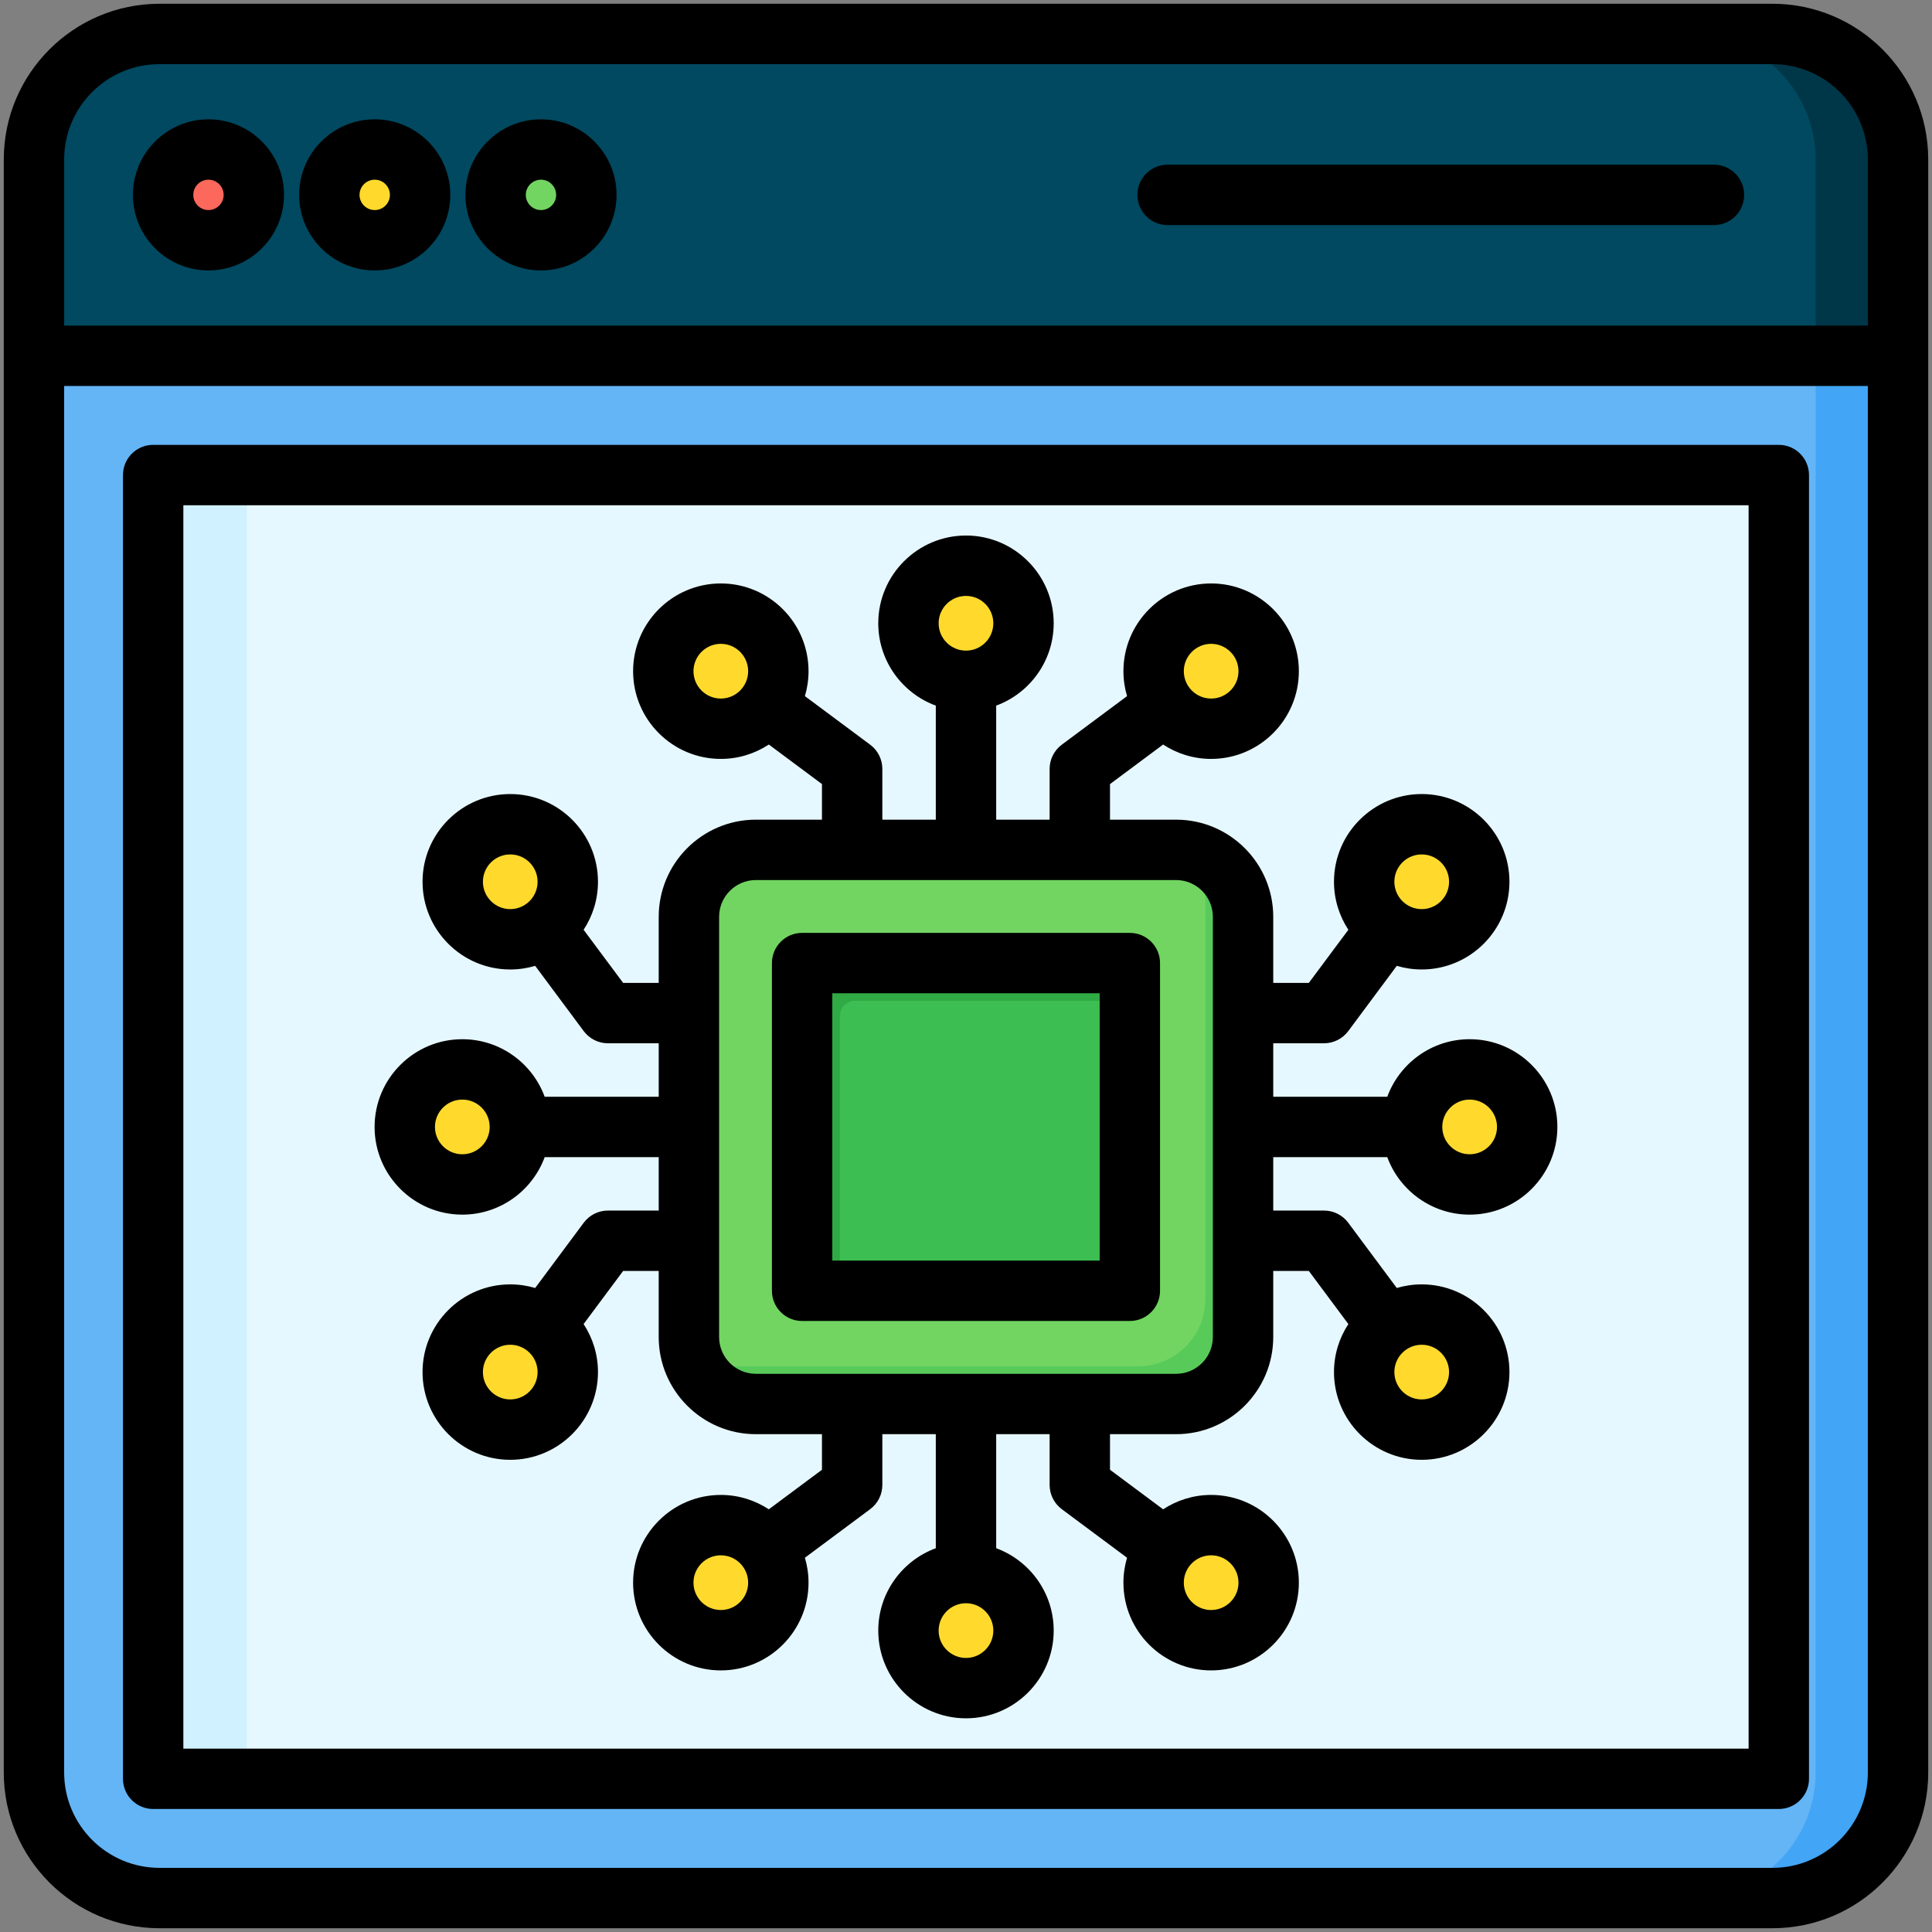 <svg id="Layer_1" enable-background="new 0 0 512 512" viewBox="0 0 512 512" xmlns="http://www.w3.org/2000/svg"><rect x="0" y="0" width="512" height="512" fill="#808080" stroke="none"/><g clip-rule="evenodd" fill-rule="evenodd"><g><g><path d="m42.27 9h427.46c18.299 0 33.27 14.971 33.27 33.27v427.46c0 18.298-14.971 33.27-33.27 33.27h-427.46c-18.299 0-33.27-14.971-33.27-33.27v-427.46c0-18.299 14.971-33.27 33.27-33.27z" fill="#64b5f6"/><path d="m46.282 128.861h419.436c1.492 0 2.713 1.221 2.713 2.713v334.144c0 1.492-1.221 2.713-2.713 2.713h-419.436c-1.492 0-2.713-1.221-2.713-2.713v-334.144c.001-1.492 1.221-2.713 2.713-2.713z" fill="#e6f8ff"/><path d="m469.73 9h-21.833c18.299 0 33.27 14.972 33.27 33.27v427.461c0 18.298-14.971 33.269-33.27 33.269h21.833c18.299 0 33.27-14.971 33.27-33.269v-427.461c0-18.298-14.971-33.27-33.27-33.27z" fill="#42a5f5"/><path d="m46.282 128.861h21.822c-1.492 0-2.713 1.22-2.713 2.713v334.144c0 1.493 1.221 2.713 2.713 2.713h-21.822c-1.493 0-2.713-1.22-2.713-2.713v-334.144c.001-1.493 1.221-2.713 2.713-2.713z" fill="#d0f1ff"/><path d="m9 42.27v52.022h494v-52.022c0-18.298-14.972-33.27-33.269-33.27h-427.461c-18.299 0-33.27 14.972-33.27 33.27z" fill="#004960"/><path d="m503 42.27v52.022h-21.833v-52.022c0-18.298-14.971-33.27-33.27-33.27h21.833c18.299 0 33.27 14.972 33.27 33.27z" fill="#003748"/><ellipse cx="55.408" cy="51.647" fill="#fc685b" rx="13" ry="13" transform="matrix(.973 -.23 .23 .973 -10.384 14.112)"/><path d="m55.408 38.647c5.185 0 9.66 3.036 11.747 7.427-2.209-1.735-4.995-2.77-8.022-2.77-7.18 0-13 5.82-13 13 0 1.995.45 3.885 1.253 5.574-3.031-2.38-4.978-6.078-4.978-10.231 0-7.18 5.82-13 13-13z" fill="#f35244"/><ellipse cx="99.74" cy="51.647" fill="#ffda2d" rx="13" ry="13" transform="matrix(.973 -.23 .23 .973 -9.198 24.297)"/><path d="m99.74 38.647c5.185 0 9.661 3.036 11.748 7.427-2.21-1.735-4.995-2.77-8.022-2.77-7.18 0-13 5.82-13 13 0 1.995.45 3.885 1.253 5.574-3.031-2.38-4.978-6.078-4.978-10.231-.001-7.18 5.819-13 12.999-13z" fill="#ffc700"/><ellipse cx="144.534" cy="51.647" fill="#72d561" rx="13" ry="13" transform="matrix(.973 -.23 .23 .973 -8 34.589)"/><path d="m144.534 38.647c5.185 0 9.66 3.036 11.747 7.427-2.209-1.735-4.995-2.77-8.022-2.77-7.18 0-13 5.82-13 13 0 1.995.45 3.885 1.253 5.574-3.031-2.38-4.978-6.078-4.978-10.231 0-7.18 5.82-13 13-13z" fill="#3cbe52"/></g><g><path d="m256 453.368c-11.732 0-21.246-9.514-21.246-21.246s9.514-21.246 21.246-21.246 21.246 9.514 21.246 21.246c0 11.731-9.514 21.246-21.246 21.246zm142.02-219.692c0 11.732-9.514 21.246-21.246 21.246s-21.246-9.514-21.246-21.246 9.514-21.246 21.246-21.246c11.731 0 21.246 9.515 21.246 21.246zm-206.99-77.05c11.732 0 21.246 9.514 21.246 21.246s-9.514 21.247-21.246 21.247-21.246-9.514-21.246-21.247c0-11.731 9.515-21.246 21.246-21.246zm129.939 0c11.732 0 21.246 9.514 21.246 21.246s-9.514 21.247-21.246 21.247-21.246-9.515-21.246-21.247c0-11.731 9.514-21.246 21.246-21.246zm-64.969-12.702c11.732 0 21.246 9.515 21.246 21.246 0 11.732-9.514 21.247-21.246 21.247s-21.246-9.515-21.246-21.247c0-11.731 9.514-21.246 21.246-21.246zm-142.02 89.752c0-11.732 9.515-21.246 21.246-21.246 11.732 0 21.247 9.514 21.247 21.246s-9.514 21.246-21.247 21.246c-11.731.001-21.246-9.514-21.246-21.246zm284.04 129.939c0 11.732-9.514 21.246-21.246 21.246s-21.246-9.514-21.246-21.246 9.515-21.246 21.246-21.246 21.246 9.515 21.246 21.246zm12.702-64.969c0 11.732-9.514 21.246-21.246 21.246s-21.247-9.514-21.247-21.246 9.514-21.246 21.247-21.246c11.731 0 21.246 9.514 21.246 21.246zm-296.742 64.969c0-11.732 9.515-21.246 21.246-21.246 11.732 0 21.247 9.515 21.247 21.246 0 11.732-9.514 21.246-21.247 21.246-11.731.001-21.246-9.514-21.246-21.246zm-12.702-64.969c0-11.732 9.514-21.246 21.246-21.246s21.246 9.514 21.246 21.246-9.514 21.246-21.246 21.246c-11.731 0-21.246-9.514-21.246-21.246zm89.752 142.02c-11.732 0-21.246-9.514-21.246-21.246s9.514-21.246 21.246-21.246 21.246 9.514 21.246 21.246c.001 11.731-9.514 21.246-21.246 21.246zm129.939 0c-11.732 0-21.246-9.514-21.246-21.246s9.514-21.246 21.246-21.246 21.246 9.514 21.246 21.246c0 11.731-9.514 21.246-21.246 21.246z" fill="#ffda2d"/><path d="m256 453.368c-6.769 0-12.799-3.168-16.69-8.101 3.185 1.905 6.908 3.001 10.888 3.001 11.732 0 21.246-9.514 21.246-21.246 0-4.963-1.703-9.529-4.555-13.146 6.203 3.711 10.358 10.493 10.358 18.245-.001 11.732-9.515 21.247-21.247 21.247zm142.02-219.692c0 11.732-9.514 21.246-21.246 21.246-6.769 0-12.799-3.167-16.69-8.1 3.185 1.905 6.908 3.001 10.888 3.001 11.732 0 21.246-9.515 21.246-21.246 0-4.963-1.703-9.529-4.556-13.146 6.202 3.711 10.358 10.493 10.358 18.245zm-196.102-74.049c6.203 3.711 10.358 10.493 10.358 18.245 0 11.732-9.514 21.247-21.246 21.247-6.769 0-12.799-3.168-16.691-8.101 3.184 1.905 6.909 3.001 10.889 3.001 11.732 0 21.246-9.514 21.246-21.246 0-4.963-1.703-9.529-4.556-13.146zm129.939 0c6.203 3.711 10.358 10.493 10.358 18.245 0 11.732-9.514 21.247-21.246 21.247-6.769 0-12.799-3.167-16.69-8.1 3.184 1.905 6.908 3 10.888 3 11.732 0 21.246-9.514 21.246-21.246 0-4.963-1.703-9.529-4.556-13.146zm-64.969-12.702c6.203 3.71 10.358 10.493 10.358 18.245 0 11.732-9.514 21.247-21.246 21.247-6.769 0-12.799-3.168-16.691-8.101 3.184 1.905 6.909 3.001 10.888 3.001 11.732 0 21.246-9.514 21.246-21.247.001-4.962-1.702-9.528-4.555-13.145zm-120.773 68.506c6.204 3.71 10.358 10.493 10.358 18.245 0 11.732-9.514 21.246-21.247 21.246-6.769 0-12.799-3.167-16.69-8.1 3.185 1.905 6.908 3.001 10.888 3.001 11.732 0 21.246-9.514 21.246-21.246.001-4.964-1.703-9.529-4.555-13.146zm251.905 148.184c0 11.732-9.514 21.246-21.246 21.246-6.769 0-12.799-3.168-16.69-8.101 3.185 1.905 6.908 3.001 10.888 3.001 11.732 0 21.246-9.514 21.246-21.246 0-4.963-1.703-9.529-4.556-13.146 6.202 3.711 10.358 10.494 10.358 18.246zm12.702-64.969c0 11.732-9.514 21.246-21.246 21.246-6.769 0-12.799-3.167-16.69-8.101 3.184 1.905 6.908 3.001 10.888 3.001 11.732 0 21.246-9.514 21.246-21.246 0-4.963-1.703-9.529-4.556-13.146 6.202 3.711 10.358 10.494 10.358 18.246zm-264.607 46.724c6.203 3.711 10.358 10.493 10.358 18.245 0 11.732-9.514 21.246-21.247 21.246-6.769 0-12.799-3.168-16.69-8.101 3.185 1.905 6.908 3.001 10.888 3.001 11.732 0 21.246-9.514 21.246-21.246.001-4.963-1.702-9.528-4.555-13.145zm-12.702-64.969c6.204 3.71 10.358 10.493 10.358 18.245 0 11.732-9.514 21.246-21.246 21.246-6.769 0-12.799-3.167-16.69-8.101 3.185 1.905 6.908 3.001 10.888 3.001 11.732 0 21.246-9.514 21.246-21.246 0-4.963-1.704-9.529-4.556-13.145zm57.617 160.265c-6.769 0-12.799-3.167-16.69-8.101 3.185 1.905 6.908 3.001 10.888 3.001 11.732 0 21.246-9.514 21.246-21.246 0-4.963-1.703-9.529-4.556-13.146 6.203 3.711 10.358 10.493 10.358 18.245.001 11.732-9.514 21.247-21.246 21.247zm129.939 0c-6.769 0-12.799-3.167-16.69-8.101 3.185 1.905 6.908 3.001 10.888 3.001 11.732 0 21.246-9.514 21.246-21.246 0-4.963-1.703-9.529-4.556-13.146 6.203 3.711 10.358 10.493 10.358 18.245 0 11.732-9.514 21.247-21.246 21.247z" fill="#ffc700"/></g><g><path d="m200.321 225.219h111.357c9.762 0 17.749 7.987 17.749 17.749v111.357c0 9.762-7.987 17.749-17.749 17.749h-111.357c-9.762 0-17.749-7.987-17.749-17.749v-111.358c0-9.762 7.987-17.748 17.749-17.748z" fill="#72d561"/><path d="m318.185 226.461c6.568 2.609 11.242 9.038 11.242 16.506v111.357c0 9.762-7.987 17.749-17.749 17.749h-111.357c-7.468 0-13.898-4.675-16.507-11.242 2.017.801 4.213 1.242 6.506 1.242h111.357c9.762 0 17.749-7.987 17.749-17.749v-111.357c.001-2.294-.44-4.489-1.241-6.506z" fill="#57ca5a"/><path d="m216.572 255.218h78.856c2.2 0 4 1.8 4 4v78.856c0 2.2-1.8 4-4 4h-78.856c-2.2 0-4-1.8-4-4v-78.856c0-2.2 1.8-4 4-4z" fill="#3cbe52"/><path d="m216.572 255.218h78.856c2.2 0 4 1.8 4 4v6h-72.855c-2.2 0-4 1.8-4 4v72.855h-6c-2.2 0-4-1.8-4-4v-78.856c-.001-2.199 1.799-3.999 3.999-3.999z" fill="#30aa44"/></g></g><path d="m220.568 263.223h70.855v70.85h-70.855zm-7.999 86.849h86.853c4.419 0 7.999-3.58 7.999-7.999v-86.848c0-4.419-3.58-7.999-7.999-7.999h-86.853c-4.419 0-7.999 3.58-7.999 7.999v86.848c0 4.419 3.579 7.999 7.999 7.999zm-90.051-58.668c4.004 0 7.254 3.25 7.254 7.249 0 3.99-3.25 7.24-7.254 7.24-4 0-7.249-3.25-7.249-7.24 0-3.999 3.249-7.249 7.249-7.249zm68.053-48.433v111.35c0 5.381 4.367 9.753 9.749 9.753h111.35c5.381 0 9.749-4.372 9.749-9.753v-111.35c0-5.377-4.367-9.749-9.749-9.749h-111.35c-5.381 0-9.749 4.372-9.749 9.749zm-62.592-9.301c0-3.99 3.25-7.24 7.24-7.24 4 0 7.249 3.25 7.249 7.24 0 4.004-3.25 7.254-7.249 7.254-3.99 0-7.24-3.25-7.24-7.254zm63.055-48.546c-4.004 0-7.254-3.25-7.254-7.254 0-3.985 3.25-7.249 7.254-7.249 3.985 0 7.235 3.264 7.235 7.249-.001 4.004-3.25 7.254-7.235 7.254zm64.968-27.2c3.99 0 7.24 3.25 7.24 7.249s-3.25 7.249-7.24 7.249c-4.004 0-7.254-3.25-7.254-7.249s3.25-7.249 7.254-7.249zm64.96 12.697c3.999 0 7.249 3.264 7.249 7.249 0 4.005-3.25 7.254-7.249 7.254-3.99 0-7.24-3.25-7.24-7.254 0-3.985 3.25-7.249 7.24-7.249zm55.809 55.81c3.99 0 7.249 3.25 7.249 7.24 0 4.004-3.259 7.254-7.249 7.254-3.999 0-7.249-3.25-7.249-7.254 0-3.991 3.25-7.24 7.249-7.24zm12.697 64.973c4.004 0 7.254 3.25 7.254 7.249 0 3.99-3.25 7.24-7.254 7.24-3.986 0-7.249-3.25-7.249-7.24 0-3.999 3.263-7.249 7.249-7.249zm-5.448 72.209c0 3.999-3.259 7.249-7.249 7.249-3.999 0-7.249-3.25-7.249-7.249 0-3.99 3.25-7.24 7.249-7.24 3.99 0 7.249 3.249 7.249 7.24zm-63.058 48.56c3.999 0 7.249 3.25 7.249 7.249 0 3.99-3.25 7.249-7.249 7.249-3.99 0-7.24-3.259-7.24-7.249 0-3.999 3.25-7.249 7.24-7.249zm-64.96 27.2c-4.004 0-7.254-3.25-7.254-7.249 0-4 3.25-7.249 7.254-7.249 3.99 0 7.24 3.25 7.24 7.249s-3.25 7.249-7.24 7.249zm-64.968-12.702c-4.004 0-7.254-3.259-7.254-7.249 0-3.999 3.25-7.249 7.254-7.249 3.985 0 7.235 3.25 7.235 7.249-.001 3.99-3.25 7.249-7.235 7.249zm-55.815-55.809c-3.99 0-7.24-3.25-7.24-7.249 0-3.99 3.25-7.24 7.24-7.24 4 0 7.249 3.25 7.249 7.24 0 3.999-3.249 7.249-7.249 7.249zm-12.701-48.971c10.013 0 18.564-6.358 21.832-15.239h30.218v14.159h-13.447c-2.533 0-4.91 1.193-6.424 3.221l-12.867 17.3c-2.089-.622-4.311-.957-6.613-.957-12.819 0-23.238 10.428-23.238 23.238 0 12.819 10.419 23.252 23.238 23.252s23.252-10.433 23.252-23.252c0-4.693-1.401-9.06-3.811-12.72l10.48-14.079h9.428v17.508c0 14.201 11.55 25.752 25.752 25.752h17.512v9.428l-14.083 10.48c-3.66-2.396-8.027-3.811-12.715-3.811-12.824 0-23.252 10.433-23.252 23.252s10.428 23.252 23.252 23.252c12.81 0 23.238-10.433 23.238-23.252 0-2.301-.34-4.509-.962-6.607l17.3-12.871c2.033-1.509 3.222-3.891 3.222-6.419v-13.451h14.168v30.218c-8.886 3.273-15.248 11.819-15.248 21.832 0 12.819 10.433 23.247 23.252 23.247 12.81 0 23.238-10.428 23.238-23.247 0-10.013-6.362-18.559-15.239-21.832v-30.218h14.159v13.451c0 2.528 1.203 4.91 3.221 6.419l17.3 12.871c-.622 2.099-.962 4.306-.962 6.607 0 12.819 10.433 23.252 23.243 23.252 12.819 0 23.247-10.433 23.247-23.252s-10.428-23.252-23.247-23.252c-4.693 0-9.06 1.415-12.72 3.811l-14.079-10.48v-9.428h17.508c14.201 0 25.752-11.551 25.752-25.752v-17.508h9.428l10.48 14.079c-2.401 3.66-3.811 8.027-3.811 12.72 0 12.819 10.433 23.252 23.252 23.252s23.247-10.433 23.247-23.252c0-12.81-10.428-23.238-23.247-23.238-2.302 0-4.509.335-6.612.957l-12.866-17.3c-1.514-2.028-3.891-3.221-6.424-3.221h-13.446v-14.159h30.218c3.268 8.881 11.819 15.239 21.828 15.239 12.824 0 23.252-10.428 23.252-23.238 0-12.824-10.428-23.252-23.252-23.252-10.008 0-18.559 6.363-21.828 15.253h-30.218v-14.173h13.446c2.533 0 4.91-1.198 6.424-3.217l12.866-17.305c2.104.623 4.311.962 6.612.962 12.819 0 23.247-10.433 23.247-23.252 0-12.81-10.428-23.238-23.247-23.238s-23.252 10.428-23.252 23.238c0 4.702 1.41 9.074 3.811 12.729l-10.48 14.083h-9.428v-17.512c0-14.201-11.551-25.747-25.752-25.747h-17.508v-9.433l14.079-10.48c3.66 2.401 8.027 3.811 12.72 3.811 12.819 0 23.247-10.428 23.247-23.252 0-12.819-10.428-23.247-23.247-23.247-12.81 0-23.243 10.428-23.243 23.247 0 2.302.34 4.523.962 6.613l-17.3 12.871c-2.019 1.509-3.221 3.886-3.221 6.419v13.451h-14.159v-30.223c8.876-3.269 15.239-11.819 15.239-21.828 0-12.819-10.428-23.252-23.238-23.252-12.819 0-23.252 10.433-23.252 23.252 0 10.008 6.363 18.559 15.248 21.828v30.223h-14.168v-13.451c0-2.533-1.189-4.91-3.222-6.419l-17.3-12.871c.623-2.089.962-4.311.962-6.613 0-12.819-10.428-23.247-23.238-23.247-12.824 0-23.252 10.428-23.252 23.247 0 12.824 10.428 23.252 23.252 23.252 4.688 0 9.056-1.41 12.715-3.811l14.083 10.48v9.433h-17.51c-14.201 0-25.752 11.546-25.752 25.747v17.512h-9.428l-10.48-14.081c2.41-3.655 3.811-8.027 3.811-12.729 0-12.81-10.433-23.238-23.252-23.238s-23.238 10.428-23.238 23.238c0 12.819 10.419 23.252 23.238 23.252 2.302 0 4.523-.34 6.613-.962l12.867 17.305c1.514 2.019 3.891 3.217 6.424 3.217h13.447v14.173h-30.22c-3.269-8.89-11.82-15.253-21.832-15.253-12.819 0-23.247 10.428-23.247 23.252 0 12.808 10.428 23.236 23.247 23.236zm340.88 141.512v-329.509h-414.81v329.509zm8.004-345.512h-430.813c-4.419 0-7.999 3.58-7.999 8.004v345.507c0 4.419 3.58 7.999 7.999 7.999h430.813c4.419 0 7.999-3.58 7.999-7.999v-345.507c0-4.424-3.58-8.004-7.999-8.004zm-328.033-70.27c2.221 0 4.018 1.811 4.018 4.033 0 2.207-1.797 4.018-4.018 4.018-2.222 0-4.028-1.811-4.028-4.018.001-2.222 1.807-4.033 4.028-4.033zm0 24.049c11.041 0 20.021-8.975 20.021-20.017 0-11.051-8.98-20.031-20.021-20.031-11.051 0-20.026 8.98-20.026 20.031 0 11.042 8.976 20.017 20.026 20.017zm158.052-20.016c0-4.424 3.58-8.004 7.999-8.004h144.8c4.419 0 7.999 3.58 7.999 8.004 0 4.41-3.58 7.999-7.999 7.999h-144.799c-4.42 0-8-3.59-8-7.999zm-202.113-4.033c2.222 0 4.023 1.811 4.023 4.033 0 2.207-1.801 4.018-4.023 4.018-2.217 0-4.028-1.811-4.028-4.018 0-2.222 1.812-4.033 4.028-4.033zm0 24.049c11.041 0 20.021-8.975 20.021-20.017 0-11.051-8.98-20.031-20.021-20.031-11.046 0-20.031 8.98-20.031 20.031.001 11.042 8.985 20.017 20.031 20.017zm-44.06-24.049c2.221 0 4.023 1.811 4.023 4.033 0 2.207-1.802 4.018-4.023 4.018-2.217 0-4.028-1.811-4.028-4.018 0-2.222 1.811-4.033 4.028-4.033zm0 24.049c11.041 0 20.021-8.975 20.021-20.017 0-11.051-8.98-20.031-20.021-20.031-11.036 0-20.026 8.98-20.026 20.031 0 11.042 8.989 20.017 20.026 20.017zm414.484 423.333c13.928 0 25.266-11.343 25.266-25.271v-367.438h-477.996v367.438c0 13.928 11.329 25.271 25.271 25.271zm-427.459-478.001c-13.942 0-25.271 11.329-25.271 25.271v44.018h477.996v-44.018c0-13.942-11.338-25.271-25.266-25.271zm427.459-16.003h-427.459c-22.761 0-41.273 18.512-41.273 41.274v427.46c0 22.762 18.512 41.269 41.273 41.269h427.459c22.747 0 41.269-18.507 41.269-41.269v-427.46c0-22.762-18.522-41.274-41.269-41.274z"/></g></svg>